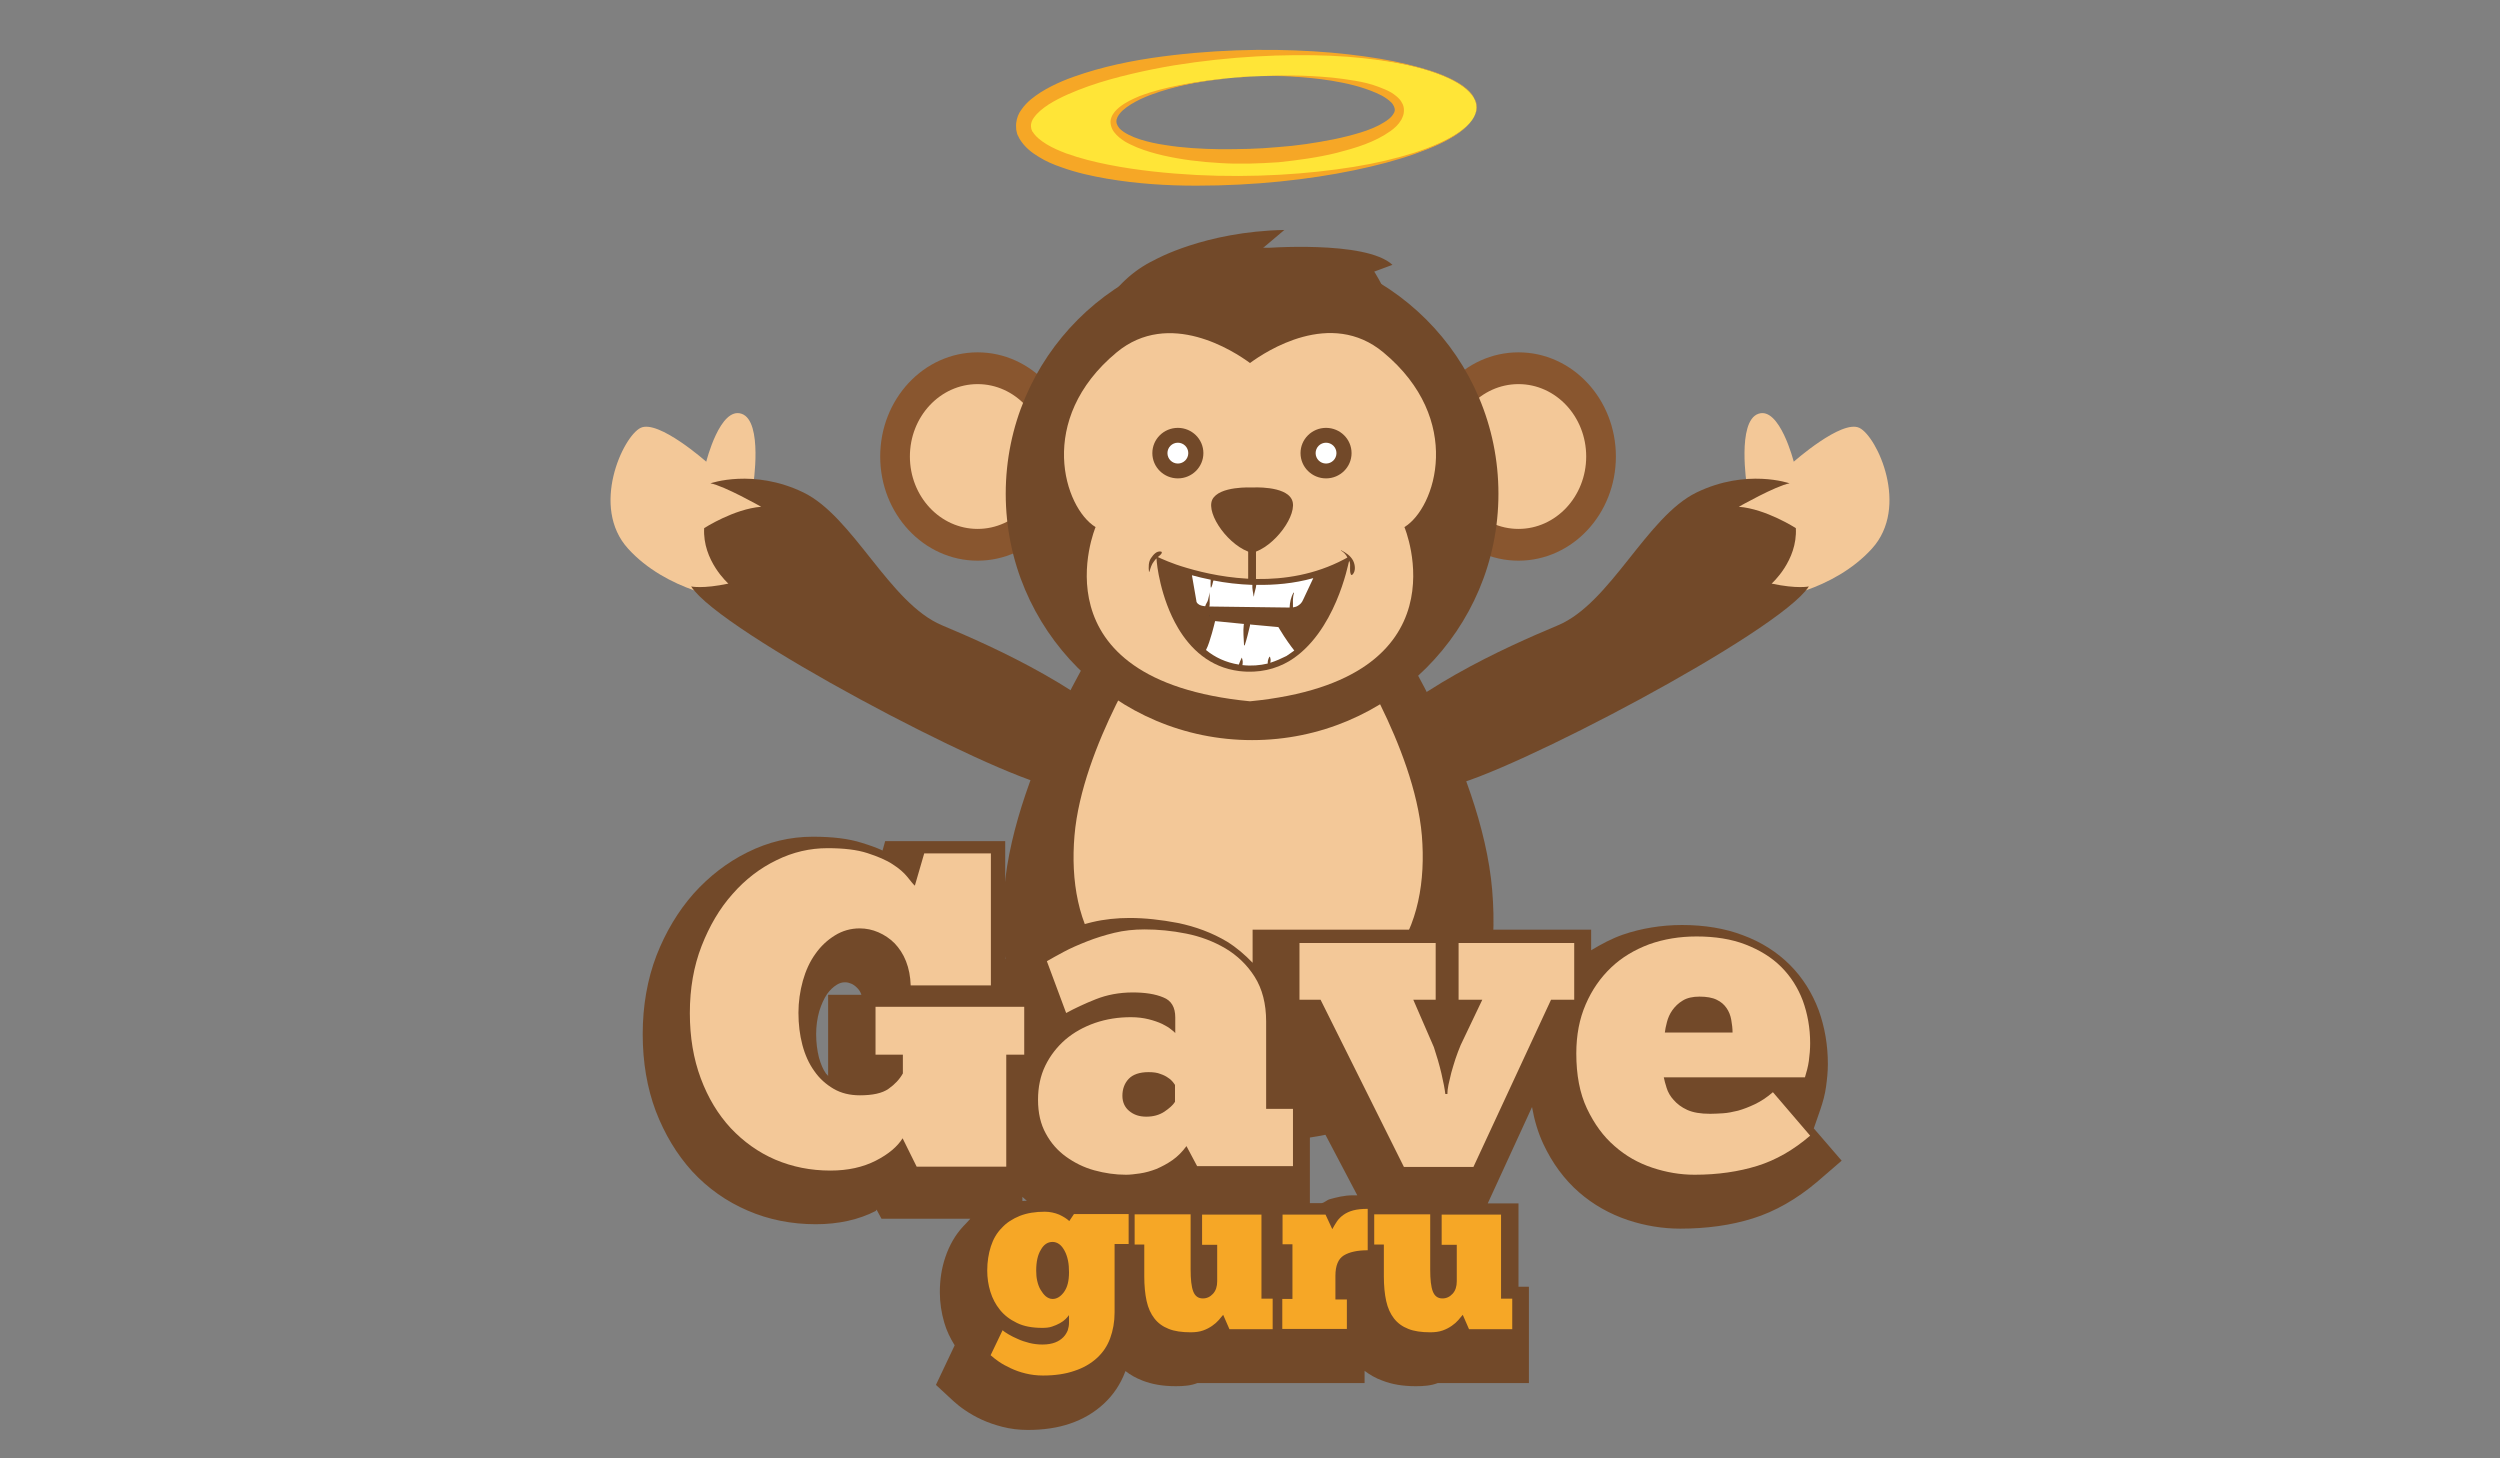 <?xml version="1.0" encoding="utf-8"?>
<!-- Generator: Adobe Illustrator 19.2.1, SVG Export Plug-In . SVG Version: 6.00 Build 0)  -->
<svg version="1.1" id="Layer_1" xmlns="http://www.w3.org/2000/svg" xmlns:xlink="http://www.w3.org/1999/xlink" x="0px" y="0px"
	 viewBox="0 0 960 560" style="enable-background:new 0 0 960 560;" xml:space="preserve">
<rect x="0" y="0" width="960" height="560" fill="#808080" stroke="none"/>
<style type="text/css">
	.st0{fill:#724929;}
	.st1{fill:#F3C898;}
	.st2{fill:#89562F;}
	.st3{fill:#FFFFFF;}
	.st4{fill:#353535;}
	.st5{fill:#FFE537;}
	.st6{fill:#F6A726;}
</style>
<g>
	<g>
		<path class="st0" d="M480.7,101.5c19.2,0,37,5.3,52.9,14.5c-3.1-7.6-5.9-11.7-5.9-11.7l7-2.6c-10.2-9.6-49.8-6.4-49.8-6.4l8.3-7
			c-30.6,0.6-49.8,11.5-49.8,11.5c-8.6,4.1-15.1,10.6-20.2,18.6C440.4,107.7,460.9,101.5,480.7,101.5z"/>
		<g>
			<path class="st1" d="M670.8,186.5c0,0-3.9-24.7,4.4-27.6c8.2-2.9,13.6,18.4,13.6,18.4s18.4-16.3,25.2-13s19.4,30.4,4.8,46.4
				c-14.5,16-38.7,20.3-44.1,19.4c-5.3-1-12.1-35.7-12.1-35.7L670.8,186.5z"/>
			<g>
				<path class="st0" d="M518.6,289.8c0,0,14.5,16.8,37.6,12.2c23-4.6,127.1-59.2,138.4-76.8c0,0-4.5,1-14.3-1.1
					c0,0,10-8.8,9.3-21.3c0,0-11.5-7.4-21.9-8.2c0,0,14.3-8.1,19.5-9c0,0-16.5-5.8-35.7,3.5c-19.2,9.3-33,42.5-53.2,51
					C577.8,248.7,540.7,265.2,518.6,289.8z"/>
			</g>
		</g>
		<g>
			<path class="st1" d="M289.2,186.5c0,0,3.9-24.7-4.4-27.6s-13.6,18.4-13.6,18.4s-18.4-16.3-25.2-13s-19.4,30.4-4.8,46.4
				c14.5,16,38.7,20.3,44.1,19.4c5.3-1,12.1-35.7,12.1-35.7L289.2,186.5z"/>
			<g>
				<path class="st0" d="M441.4,289.8c0,0-14.5,16.8-37.6,12.2c-23-4.6-127.1-59.2-138.4-76.8c0,0,4.5,1,14.3-1.1
					c0,0-10-8.8-9.3-21.3c0,0,11.5-7.4,21.9-8.2c0,0-14.3-8.1-19.5-9c0,0,16.5-5.8,35.7,3.5c19.2,9.3,33,42.5,53.2,51
					C382.2,248.7,419.3,265.2,441.4,289.8z"/>
			</g>
		</g>
		<g>
			<path class="st0" d="M573,341.8c-4-48.3-41.6-104.7-41.6-104.7l-52.1,2.5l-52.1-2.5c0,0-37.6,56.4-41.6,104.7
				c-4,48.3,15.7,96.7,93.8,96.7C557.4,438.5,577.1,390.1,573,341.8z"/>
			<path class="st1" d="M546,320.9c-2.9-34.4-29.6-74.5-29.6-74.5l-37.1,1.8l-37.1-1.8c0,0-26.7,40.1-29.6,74.5
				c-2.9,34.4,11.1,68.8,66.7,68.8C534.8,389.7,548.8,355.3,546,320.9z"/>
		</g>
		<g>
			<g>
				<g>
					<ellipse class="st2" cx="583.1" cy="175.3" rx="37.4" ry="40"/>
					<ellipse class="st1" cx="583.1" cy="175.3" rx="26" ry="27.8"/>
				</g>
			</g>
			<g>
				<g>
					<ellipse class="st2" cx="375.4" cy="175.3" rx="37.4" ry="40"/>
					<ellipse class="st1" cx="375.4" cy="175.3" rx="26" ry="27.8"/>
				</g>
			</g>
		</g>
		<g>
			<circle class="st0" cx="480.8" cy="189.6" r="94.6"/>
		</g>
		<path class="st1" d="M531.2,135.3c-20.2-16.8-45.1-0.4-51.2,4.1c-6.1-4.5-31-20.8-51.2-4.1c-31.1,25.8-20.1,59.8-8.1,67.1
			c0,0-24.7,58.7,59.3,66.9v0c0,0,0,0,0,0c0,0,0,0,0,0v0c84-8.2,59.3-66.9,59.3-66.9C551.3,195.1,562.3,161.1,531.2,135.3z"/>
		<g>
			<path class="st0" d="M496.1,191.9c-2.5-5.5-15.3-4.7-15.3-4.7s-12.7-0.7-15.3,4.7c-2.5,5.5,6.6,18.2,15.3,20.4
				C489.5,210.1,498.6,197.3,496.1,191.9z"/>
		</g>
		<rect x="479.3" y="209.5" class="st0" width="3" height="29.8"/>
		<g>
			<ellipse class="st0" cx="509.2" cy="174" rx="9.8" ry="9.7"/>
		</g>
		<g>
			<ellipse class="st0" cx="452.3" cy="174" rx="9.8" ry="9.7"/>
		</g>
		<g>
			<ellipse class="st3" cx="452.3" cy="174" rx="4" ry="4"/>
		</g>
		<g>
			<ellipse class="st3" cx="509.2" cy="174" rx="4" ry="4"/>
		</g>
		<g>
			<path class="st0" d="M495,253.9C495.1,253.8,495.1,253.8,495,253.9c17.8-10.7,22.8-37.8,22.9-37.9l0.2-0.7c0,0.2,0.1,0.4,0.2,0.5
				c0.4,1.5-0.2,3.2,0.4,4.7c0.1,0.3,0.4,0.4,0.6,0.2c1.4-1.3,1.1-3.8,0.3-5.4c-1-1.9-2.7-3-4.6-4c-0.1,0-0.1,0.1-0.1,0.1
				c1.2,0.7,2,1.6,2.5,2.7l-1.3,0.7c-22.2,11.7-46.8,7.3-60.3,3.3c-3.1-0.9-5.6-1.8-7.3-2.5c-1.7-0.7-2.6-1.1-2.6-1.1l-1.3-0.6
				c0.6-0.5,1.1-0.8,1.5-1.5c0.1-0.2,0-0.6-0.3-0.6c-1.7-0.3-2.9,1.2-3.8,2.5c-1,1.4-1,3.6-0.8,5.2c0,0.1,0.1,0.1,0.2,0
				c0.4-1.4,0.8-2.8,1.7-3.9c0.3-0.4,0.6-0.8,1-1.2l0.1,1.4c0,0.1,1.2,13.6,8.2,25.4c4.7,7.9,12.1,15.1,23.5,16.5
				C483.5,258.6,489.9,256.9,495,253.9z"/>
			<path class="st4" d="M448.1,223.4c0-0.1,0-0.2-0.1-0.3c0,0,0.1,0.1,0.1,0.1c0,0.2,0,0.4,0.1,0.7
				C448.2,223.7,448.1,223.5,448.1,223.4z"/>
			<path class="st3" d="M464.4,232.9c0.2-0.7,0.1-1.5,0.1-2.2c0-1.1,0-2.2,0-3.3c0,0,0,0,0,0c0,0,0,0,0,0c-0.1,1-0.4,1.9-0.6,2.9
				c-0.2,0.9-0.9,1.6-1.1,2.5c-2.3-0.2-2.9-1-3.2-1.4c-0.1-0.2-0.2-0.4-0.2-0.5c0-0.1,0-0.1,0-0.1v-0.1l-1.7-9.8
				c2.2,0.6,4.6,1.2,7.2,1.7c0,0.1,0,0.1,0,0.2c-0.1,0.9,0,1.8,0,2.7c0,0,0,0.1,0.1,0.1c0,0,0.1,0,0.1,0c0.4-0.7,0.5-1.5,0.7-2.2
				c0-0.2,0.1-0.3,0.2-0.5c4.5,0.9,9.5,1.5,14.9,1.7c-0.1,1.5,0.3,3,0.5,4.4c0,0.1,0.1,0.1,0.1,0c0.1-1.5,0.8-2.9,0.9-4.4
				c7,0.1,14.4-0.5,21.9-2.6c-1,2.2-2.6,5.6-3.9,8.3c-0.5,1.2-1.2,1.8-2,2.3c-0.6,0.4-1.2,0.5-1.7,0.6c-0.1,0-0.2,0-0.2,0.1
				c0-1.9-0.2-3.8,0.4-5.6c0-0.1-0.1-0.2-0.2-0.1c-1,1.7-1.4,3.7-1.5,5.7C490.5,233.2,470.6,233,464.4,232.9z"/>
			<path class="st4" d="M464.3,236.6c0-0.1,0-0.2,0-0.3c0,0,0.1,0,0.1,0l-0.1,0.6c0,0,0,0.1,0,0.2
				C464.3,236.9,464.3,236.8,464.3,236.6z"/>
			<path class="st3" d="M487.8,254.5c0-0.2,0.1-0.5,0.1-0.7c0.1-0.5-0.1-1-0.2-1.5c0-0.1-0.3-0.2-0.3,0c-0.2,0.4-0.4,0.8-0.5,1.3
				c-0.1,0.4-0.1,0.8-0.1,1.2c-3,0.7-6.2,1-9.7,0.6c0.1-0.5,0.1-0.9,0.1-1.4c0-0.4-0.2-0.9-0.3-1.4c0,0-0.1-0.1-0.1,0
				c-0.4,0.9-0.8,1.7-1.1,2.6c-5-0.8-9.2-2.8-12.6-5.6c0.9-1.7,1.6-4.1,2.3-6.5c0.5-1.9,1-3.6,1.2-4.6l11.1,1.1
				c0,0.1-0.1,0.2-0.1,0.3c-0.3,2.5,0,5.2,0.1,7.8c0,0.2,0.2,0.2,0.3,0c0.8-2.4,1.4-5,2-7.5c0-0.2,0-0.3,0-0.4l10.9,1
				c0.2,0.4,0.4,0.7,0.6,1c2.1,3.5,4.3,6.5,5.5,8c-1,0.7-1.9,1.4-3,2.1C492,252.9,490,253.8,487.8,254.5z"/>
		</g>
		<g>
			<path class="st5" d="M566,37.6c7.2,13-25.4,26.7-72.9,30.7c-47.5,4-91.9-3.3-99.1-16.3c-7.2-13,25.4-26.7,72.9-30.6
				C514.4,17.4,558.8,24.7,566,37.6z M474.2,29.8c-29.9,2.5-50.5,11.2-46,19.3c4.5,8.2,32.5,12.8,62.5,10.3
				c29.9-2.5,50.5-11.2,46-19.3C532.2,31.9,504.2,27.3,474.2,29.8z"/>
			<g>
				<path class="st6" d="M566,37.6c0,0,0.2,0.3,0.5,1c0.3,0.7,0.6,1.7,0.5,3.1c-0.1,1.4-0.6,3.1-1.9,4.7c-1.2,1.6-2.9,3.2-5,4.7
					c-4.2,3-10,5.6-16.8,8c-6.8,2.4-14.7,4.5-23.4,6.3c-17.4,3.6-38.2,5.9-60.5,5.9c-11.2,0-22.7-0.7-34.4-2.7
					c-5.8-1-11.7-2.3-17.5-4.4c-2.9-1-5.8-2.2-8.5-3.9c-2.7-1.6-5.5-3.7-7.5-7l-0.6-1.2c-0.1-0.1-0.2-0.4-0.3-0.7l-0.2-0.8
					c-0.2-0.6-0.2-1.1-0.2-1.6c-0.1-0.5,0-1,0-1.6c0.2-2.1,1-4,2.1-5.4c2.1-3,4.8-4.9,7.4-6.6c5.3-3.3,11-5.5,16.7-7.3
					c11.3-3.6,22.8-5.6,33.9-6.9c22.2-2.6,43.1-2.5,60.8-1c8.9,0.8,16.9,1.9,24,3.3c7.1,1.5,13.2,3.1,18,5c4.8,1.9,8.4,4,10.4,5.9
					c1,0.9,1.7,1.8,2.1,2.3C565.8,37.3,566,37.6,566,37.6z M566,37.6c0,0-0.2-0.3-0.6-0.9c-0.4-0.6-1.1-1.4-2.1-2.3
					c-2.1-1.8-5.6-4-10.4-5.8c-4.8-1.9-10.9-3.5-18-4.7c-7.1-1.2-15.2-2.1-24-2.5c-17.7-0.7-38.4,0.2-60.1,3.7
					c-5.4,0.9-10.9,2-16.4,3.3c-5.5,1.3-11,2.8-16.4,4.7c-5.3,1.9-10.7,4.1-15.3,7c-2.3,1.5-4.4,3.2-5.7,5.1c-0.7,0.9-1,1.9-1.1,2.7
					c0,0.2,0,0.4,0,0.6c0,0.2,0,0.4,0.1,0.6c0,0.1,0,0.1,0,0.2c0,0.1,0,0.2,0.1,0.4l0.2,0.5l0.1,0.3l0.1,0.1c0,0,0.1,0.3,0-0.1
					c1,1.8,3.1,3.5,5.4,4.9c2.3,1.4,4.9,2.5,7.5,3.5c5.3,1.9,10.9,3.3,16.5,4.4c11.2,2.2,22.6,3.3,33.6,3.9
					c22,1.1,42.7-0.3,60.2-3.1c8.7-1.4,16.6-3.3,23.5-5.5c6.8-2.2,12.6-4.8,16.9-7.7c2.1-1.5,3.9-3,5.1-4.6c1.2-1.6,1.8-3.3,1.9-4.6
					c0.1-1.4-0.2-2.4-0.5-3.1C566.2,37.9,566,37.6,566,37.6z"/>
				<path class="st6" d="M474.2,29.8c0,0-0.9,0.1-2.7,0.3c-1.7,0.2-4.3,0.5-7.5,0.9c-3.2,0.5-7.1,1.1-11.5,2.2
					c-4.4,1.1-9.4,2.5-14.4,4.8c-2.5,1.2-5,2.6-7.1,4.5c-1,1-1.9,2.1-2.2,3.3c-0.3,1.2,0.1,2.3,1,3.4c0.8,0.9,2.1,1.8,3.5,2.5
					c1.4,0.7,2.8,1.3,4.4,1.8c3.1,1,6.4,1.7,9.8,2.2c6.8,1.1,13.9,1.5,21.1,1.6c7.2,0,14.6-0.1,21.9-0.8c7.3-0.5,14.6-1.6,21.6-3
					c3.5-0.7,7-1.6,10.3-2.6c3.3-1,6.5-2.3,9.2-4c1.3-0.8,2.6-1.8,3.3-2.9c0.8-1.1,0.9-2,0.4-3.1c0-0.1-0.4-0.7-0.5-0.9
					c-0.2-0.2-0.3-0.5-0.6-0.7c-0.5-0.5-1.1-1-1.7-1.4c-1.2-0.9-2.6-1.6-4-2.2c-5.7-2.5-11.7-3.8-17.1-4.7
					c-5.5-0.9-10.6-1.3-15.1-1.6c-4.5-0.3-8.5-0.2-11.8-0.2c-3.3,0.1-5.8,0.2-7.6,0.3C475.2,29.7,474.2,29.8,474.2,29.8z
					 M474.2,29.8c0,0,0.9-0.1,2.7-0.2c1.7-0.1,4.3-0.3,7.6-0.4c3.3-0.1,7.2-0.2,11.8-0.2c4.5,0,9.7,0.3,15.3,0.8
					c2.8,0.3,5.7,0.7,8.7,1.2c3,0.5,6.1,1.2,9.2,2.4c1.6,0.6,3.1,1.2,4.7,2.1c0.8,0.5,1.5,1,2.2,1.6c0.4,0.3,0.7,0.7,1.1,1.1
					c0.4,0.5,0.5,0.6,0.8,1.2c0.6,0.9,0.9,2.1,0.8,3.3c0,1.2-0.5,2.3-1,3.3c-1.1,1.9-2.6,3.2-4.1,4.3c-6.2,4.4-13.4,6.5-20.7,8.4
					c-7.3,1.8-14.8,2.8-22.3,3.6c-7.5,0.5-15.1,0.8-22.6,0.3c-7.4-0.4-14.7-1.3-21.7-2.9c-3.5-0.8-6.9-1.8-10.1-3.1
					c-1.6-0.7-3.2-1.4-4.7-2.3c-1.5-1-2.9-2-4.1-3.6c-1-1.3-1.8-3.6-1.1-5.4c0.6-1.8,1.9-3.1,3.1-4.1c2.5-2,5.2-3.2,7.8-4.3
					c5.3-2,10.3-3.2,14.8-4.1c4.5-0.9,8.4-1.5,11.6-1.9c3.2-0.4,5.8-0.7,7.5-0.8C473.3,29.9,474.2,29.8,474.2,29.8z"/>
			</g>
		</g>
	</g>
	<path class="st0" d="M696.5,433.3l2.6-7.5c0.9-2.7,1.7-5.5,2.1-8.5c0.4-2.9,0.7-5.8,0.7-8.7c0-7.3-1.2-14.2-3.5-20.6
		c-2.5-6.7-6.2-12.6-11.1-17.5c-4.9-4.9-11-8.8-18.1-11.4c-6.8-2.6-14.7-3.9-23.3-3.9c-7.9,0-15.7,1.3-22.7,3.7
		c-4.3,1.5-8.2,3.6-12.2,6V357H481v12.7c-3-3.1-6.1-5.8-9.8-8.1c-5.7-3.4-12.1-5.8-19-7.2c-6.3-1.2-12.5-1.9-18.4-1.9
		c-4.9,0-9.8,0.5-14.4,1.6c-4.3,1-8.5,2.3-12.4,3.9c-3.6,1.5-7,3-9.9,4.5c-2.9,1.5-5.7,2.8-7.7,4l-3.4,1.8V323h-46.1l-1,3.6
		c-2.3-1.1-4.9-2-7.8-2.9c-5.3-1.7-11.5-2.4-19-2.4c-8.7,0-17.1,2-25.1,6c-7.7,3.8-14.7,9.2-20.7,15.9c-5.9,6.7-10.7,14.7-14.2,23.7
		c-3.5,9.1-5.3,19.3-5.3,30.2c0,10.8,1.7,20.7,5,29.5c3.4,8.9,8.1,16.7,14,23.2c6,6.5,13.2,11.6,21.4,15.1
		c8.1,3.5,16.8,5.2,26.1,5.2c8.6,0,16.4-1.7,23-5.1c0.1-0.1,0.2-0.4,0.3-0.5l1.9,3.5h34.1c-0.9,1-1.8,2-2.7,2.9
		c-3.1,3.3-5.4,7.4-6.9,11.9c-1.4,4.1-2.1,8.6-2.1,13.4c0,4,0.6,7.9,1.7,11.7c0.9,3.1,2.3,6,4,8.7l-7.2,15.2l6.7,6.2
		c1.3,1.2,2.8,2.4,4.6,3.6c1.9,1.3,4,2.5,6.4,3.6c2.4,1.1,5.1,2,7.8,2.7c3.1,0.8,6.4,1.2,9.8,1.2c6,0,11.4-0.8,16.1-2.4
		c5.1-1.7,9.4-4.3,13-7.6c3.7-3.4,6.5-7.6,8.3-12.4c0-0.1,0-0.1,0.1-0.2c1.9,1.5,4.1,2.7,6.4,3.6c3.8,1.5,8,2.2,12.9,2.2
		c3,0,5.8-0.2,8.3-1.2h14.3h21.5H524v-4.7c2,1.5,4.2,2.8,6.7,3.7c3.8,1.5,8,2.2,13,2.2c3,0,5.8-0.2,8.4-1.2h35v-37h-4v-32h-11.8
		l17-37c0.9,5.1,2.3,9.8,4.3,14.1c3.5,7.5,8.1,13.7,13.7,18.6c5.5,4.8,11.9,8.4,18.8,10.7c6.6,2.2,13.4,3.3,20.1,3.3
		c10.2,0,19.5-1.3,27.8-3.9c8.7-2.7,17-7.5,24.7-14l9.5-8.2L696.5,433.3z M318,382v31.3c0-0.3-0.5-0.7-0.8-1c-1.2-1.7-2-3.7-2.7-6.1
		c-0.7-2.8-1.1-5.8-1.1-9.1c0-3,0.4-6,1.2-8.8c0.8-2.6,1.8-4.8,3-6.6c1.1-1.5,2.3-2.7,3.8-3.6c1-0.6,1.9-0.9,3.1-0.9
		c0.8,0,1.6,0.2,2.3,0.5c0.8,0.3,1.6,0.9,2.3,1.6c0.6,0.6,1.2,1.3,1.6,2.5c0,0.1,0.1,0.2,0.1,0.2H318z M502.1,420H492v-17h1.7
		L502.1,420z M392.6,459.6c0.6,0.5,1.1,1,1.7,1.5c-0.6,0-1.1,0-1.7,0.1V459.6z M503,462v-37.6l18.2,34.6h-1.6c-3.5,0-6.4,0.8-9,1.5
		c-1.1,0.3-2.2,1.5-3.2,1.5H503z"/>
	<g>
		<g>
			<path class="st1" d="M346.6,437.1c-2,3.2-5.4,6.1-10.3,8.6c-4.9,2.5-10.7,3.8-17.4,3.8c-7.6,0-14.6-1.4-21.2-4.2
				c-6.5-2.8-12.2-6.9-17.1-12.1c-4.9-5.3-8.7-11.6-11.5-19.1c-2.8-7.5-4.2-15.8-4.2-25.1c0-9.4,1.5-18,4.5-25.7
				c3-7.7,6.9-14.4,11.9-20c4.9-5.6,10.5-9.9,16.9-13c6.3-3.1,12.8-4.6,19.6-4.6c6.2,0,11.3,0.6,15.3,1.9c4,1.3,7.3,2.7,9.7,4.3
				c2.5,1.6,4.3,3.2,5.6,4.8c1.3,1.6,2.2,2.8,2.9,3.4l3.6-12.4h25.6v50.7h-30.8c-0.1-3.4-0.7-6.5-1.8-9.3c-1.1-2.8-2.6-5-4.4-6.9
				c-1.8-1.8-3.9-3.2-6.2-4.2c-2.3-1-4.7-1.5-7.2-1.5c-3.4,0-6.6,0.9-9.5,2.7c-2.9,1.8-5.4,4.1-7.5,7.1c-2.1,2.9-3.7,6.4-4.8,10.3
				c-1.1,4-1.7,8.1-1.7,12.3c0,4.4,0.5,8.5,1.5,12.3c1,3.8,2.5,7.2,4.6,10.1c2,2.9,4.5,5.1,7.4,6.8c2.9,1.7,6.3,2.5,10.1,2.5
				c4.9,0,8.6-0.8,11-2.5c2.4-1.7,4.2-3.6,5.5-5.9v-7.2h-10.5v-18.4h57.1v18.4h-6.9v43H352L346.6,437.1z"/>
			<path class="st1" d="M402,369.1c1.7-1,3.9-2.2,6.5-3.6c2.6-1.4,5.6-2.7,8.9-4c3.3-1.3,6.8-2.4,10.5-3.3c3.7-0.9,7.6-1.3,11.6-1.3
				c5.2,0,10.5,0.5,16,1.6c5.5,1.1,10.5,3,15.1,5.7c4.5,2.7,8.3,6.3,11.2,10.9c2.9,4.6,4.4,10.3,4.4,17.2v33.5h10.3v22h-36.8
				l-4.1-7.7c-1.6,2.2-3.4,4-5.4,5.4c-2,1.4-4.1,2.5-6.2,3.4c-2.1,0.8-4.2,1.4-6.3,1.7c-2.1,0.3-3.8,0.5-5.3,0.5
				c-4.1,0-8.2-0.6-12.2-1.7c-4-1.1-7.6-2.9-10.8-5.2c-3.2-2.3-5.8-5.2-7.8-8.9c-2-3.6-3-7.9-3-13c0-4.8,0.9-9.2,2.8-13.1
				c1.9-3.9,4.5-7.2,7.7-10c3.3-2.8,7.1-4.9,11.4-6.4c4.4-1.5,8.9-2.2,13.8-2.2c2.5,0,4.8,0.3,6.8,0.8c2,0.5,3.7,1.1,5.2,1.8
				c1.4,0.7,2.6,1.4,3.4,2.1c0.9,0.7,1.4,1.1,1.6,1.4v-6c0-3.9-1.5-6.5-4.6-7.7c-3.1-1.3-7-1.9-11.7-1.9c-5.2,0-9.9,0.9-14.2,2.6
				c-4.3,1.7-8.1,3.5-11.4,5.3L402,369.1z M440.2,428.8c2.6,0,4.9-0.6,6.9-1.9c1.9-1.3,3.3-2.5,4.1-3.8v-6.5
				c-0.1-0.2-0.4-0.6-0.8-1.1c-0.4-0.5-1-1.1-1.8-1.6c-0.8-0.6-1.8-1.1-3-1.5c-1.2-0.5-2.7-0.7-4.6-0.7c-3.4,0-6,0.9-7.6,2.6
				c-1.6,1.7-2.4,3.9-2.4,6.5c0,2.4,0.9,4.4,2.6,5.8C435.4,428.1,437.5,428.8,440.2,428.8z"/>
			<path class="st1" d="M555.8,420.1c0-0.9,0.1-2.1,0.4-3.5c0.3-1.4,0.7-3,1.1-4.7c0.5-1.7,1-3.5,1.6-5.3c0.6-1.8,1.3-3.6,2-5.3
				l8.3-17.4h-9.1v-21.8h44.4v21.8h-8.9l-29.8,64.2h-26.7l-32-64.2H499v-21.8h52.3v21.8h-8.6l7.9,18.2c1.1,3.3,2.1,6.7,2.9,10.1
				c0.8,3.4,1.3,6.1,1.5,7.9H555.8z"/>
			<path class="st1" d="M695.1,436.1c-6.4,5.5-13.2,9.4-20.3,11.6c-7.1,2.2-15.1,3.4-24.1,3.4c-5.4,0-10.8-0.9-16.2-2.7
				c-5.4-1.8-10.2-4.5-14.5-8.3c-4.3-3.7-7.8-8.5-10.6-14.4c-2.8-5.9-4.1-13-4.1-21.2c0-7,1.2-13.3,3.6-18.8
				c2.4-5.6,5.7-10.3,9.8-14.2c4.1-3.9,9-6.8,14.6-8.9c5.6-2,11.7-3,18.2-3c7.1,0,13.4,1,18.8,3.1c5.4,2.1,10,4.9,13.7,8.6
				c3.7,3.7,6.4,8,8.3,13c1.8,5,2.8,10.4,2.8,16.3c0,2.3-0.2,4.6-0.5,6.8c-0.3,2.2-0.9,4.3-1.5,6.3h-54.2c0.2,1.1,0.6,2.5,1.1,4.1
				c0.5,1.6,1.4,3.2,2.7,4.6c1.3,1.5,3,2.8,5.2,3.8c2.2,1,5.1,1.5,8.8,1.5c1.5,0,3.1-0.1,4.9-0.2c1.8-0.1,3.7-0.5,5.8-1
				c2.1-0.6,4.2-1.4,6.5-2.5c2.3-1.1,4.6-2.6,6.9-4.6L695.1,436.1z M652.6,382.7c-2.6,0-4.8,0.5-6.4,1.5c-1.7,1-3,2.3-4,3.7
				c-1,1.4-1.7,3-2.1,4.6c-0.4,1.6-0.7,2.9-0.8,4h26c0-1.6-0.2-3.2-0.5-4.9c-0.3-1.7-0.9-3.2-1.8-4.5c-0.9-1.3-2.1-2.4-3.8-3.2
				C657.6,383.1,655.3,382.7,652.6,382.7z"/>
		</g>
		<path class="st6" d="M385,510.8c0.5,0.5,1.3,1,2.3,1.6c1,0.6,2.2,1.2,3.6,1.8c1.3,0.6,2.8,1.1,4.4,1.5c1.6,0.4,3.3,0.6,5,0.6
			c2,0,3.6-0.3,4.9-0.8c1.3-0.5,2.3-1.2,3.1-2c0.8-0.8,1.3-1.7,1.7-2.6c0.3-1,0.5-1.9,0.5-2.9v-3c-0.3,0.4-0.7,0.9-1.3,1.5
			c-0.6,0.6-1.3,1.1-2.2,1.6c-0.9,0.5-1.8,0.9-3,1.3c-1.1,0.4-2.4,0.5-3.8,0.5c-3.8,0-7.1-0.6-9.7-1.9c-2.7-1.3-4.8-2.9-6.5-5
			c-1.7-2.1-2.9-4.4-3.7-7c-0.8-2.6-1.2-5.3-1.2-8.1c0-3.4,0.5-6.5,1.4-9.3c0.9-2.8,2.3-5.2,4.2-7.1c1.8-2,4.2-3.5,6.9-4.6
			c2.8-1.1,6-1.6,9.6-1.6c1.9,0,3.8,0.4,5.5,1.1c1.7,0.8,3,1.6,3.9,2.5l1.8-2.7h21v11.5H428v26.3c0,3.6-0.6,6.9-1.7,9.9
			c-1.1,3-2.8,5.5-5.1,7.6c-2.3,2.1-5.2,3.8-8.6,4.9c-3.4,1.2-7.5,1.8-12.1,1.8c-2.4,0-4.7-0.3-6.7-0.8c-2.1-0.5-4-1.2-5.7-2
			c-1.7-0.8-3.2-1.6-4.5-2.5c-1.3-0.9-2.3-1.7-3.2-2.5L385,510.8z M397.9,487.9c0,1.4,0.1,2.7,0.4,4c0.3,1.3,0.7,2.4,1.3,3.4
			c0.6,1,1.2,1.8,2,2.5c0.8,0.6,1.6,1,2.6,1c1.6,0,3.1-0.9,4.4-2.7c1.3-1.8,1.9-4.3,1.9-7.5c0-1.6-0.1-3.2-0.4-4.6
			c-0.3-1.4-0.7-2.6-1.3-3.7c-0.6-1.1-1.2-1.9-2-2.5c-0.8-0.6-1.7-0.9-2.6-0.9c-1.9,0-3.4,1-4.5,3
			C398.5,481.8,397.9,484.5,397.9,487.9z"/>
		<path class="st6" d="M435.9,466.3h21.3v21.2c0,3.8,0.3,6.6,1,8.4c0.7,1.8,1.9,2.7,3.7,2.7c1.5,0,2.8-0.6,3.9-1.8
			c1.1-1.2,1.6-2.8,1.6-4.8v-14h-5.8v-11.6h22.8v32.3h4.3v11.7h-16.6l-2.4-5.5c-0.5,0.5-1,1.2-1.7,2c-0.7,0.8-1.5,1.5-2.5,2.2
			c-1,0.7-2.1,1.3-3.5,1.8c-1.4,0.5-3,0.7-4.8,0.7c-3.3,0-6.2-0.4-8.4-1.3c-2.3-0.9-4.1-2.2-5.5-4c-1.4-1.8-2.4-4-3-6.7
			c-0.6-2.7-0.9-5.9-0.9-9.5v-12.2h-3.7V466.3z"/>
		<path class="st6" d="M517.3,510.3h-24.9v-11.5h3.9v-21h-3.8v-11.4H509l2.6,5.6c0.6-1.1,1.2-2.1,1.8-3c0.6-0.9,1.5-1.8,2.5-2.5
			c1-0.7,2.2-1.3,3.7-1.7c1.5-0.4,3.3-0.6,5.6-0.6v15.9c-4,0-7.1,0.7-9.2,2c-2.1,1.3-3.2,3.9-3.2,7.8v9.1h4.4V510.3z"/>
		<path class="st6" d="M527.9,466.3h21.3v21.2c0,3.8,0.3,6.6,1,8.4c0.7,1.8,1.9,2.7,3.7,2.7c1.5,0,2.8-0.6,3.9-1.8
			c1.1-1.2,1.6-2.8,1.6-4.8v-14h-5.8v-11.6h22.8v32.3h4.3v11.7h-16.6l-2.4-5.5c-0.5,0.5-1,1.2-1.7,2c-0.7,0.8-1.5,1.5-2.5,2.2
			c-1,0.7-2.1,1.3-3.5,1.8c-1.4,0.5-3,0.7-4.8,0.7c-3.3,0-6.2-0.4-8.4-1.3c-2.3-0.9-4.1-2.2-5.5-4c-1.4-1.8-2.4-4-3-6.7
			c-0.6-2.7-0.9-5.9-0.9-9.5v-12.2h-3.7V466.3z"/>
	</g>
</g>
</svg>
